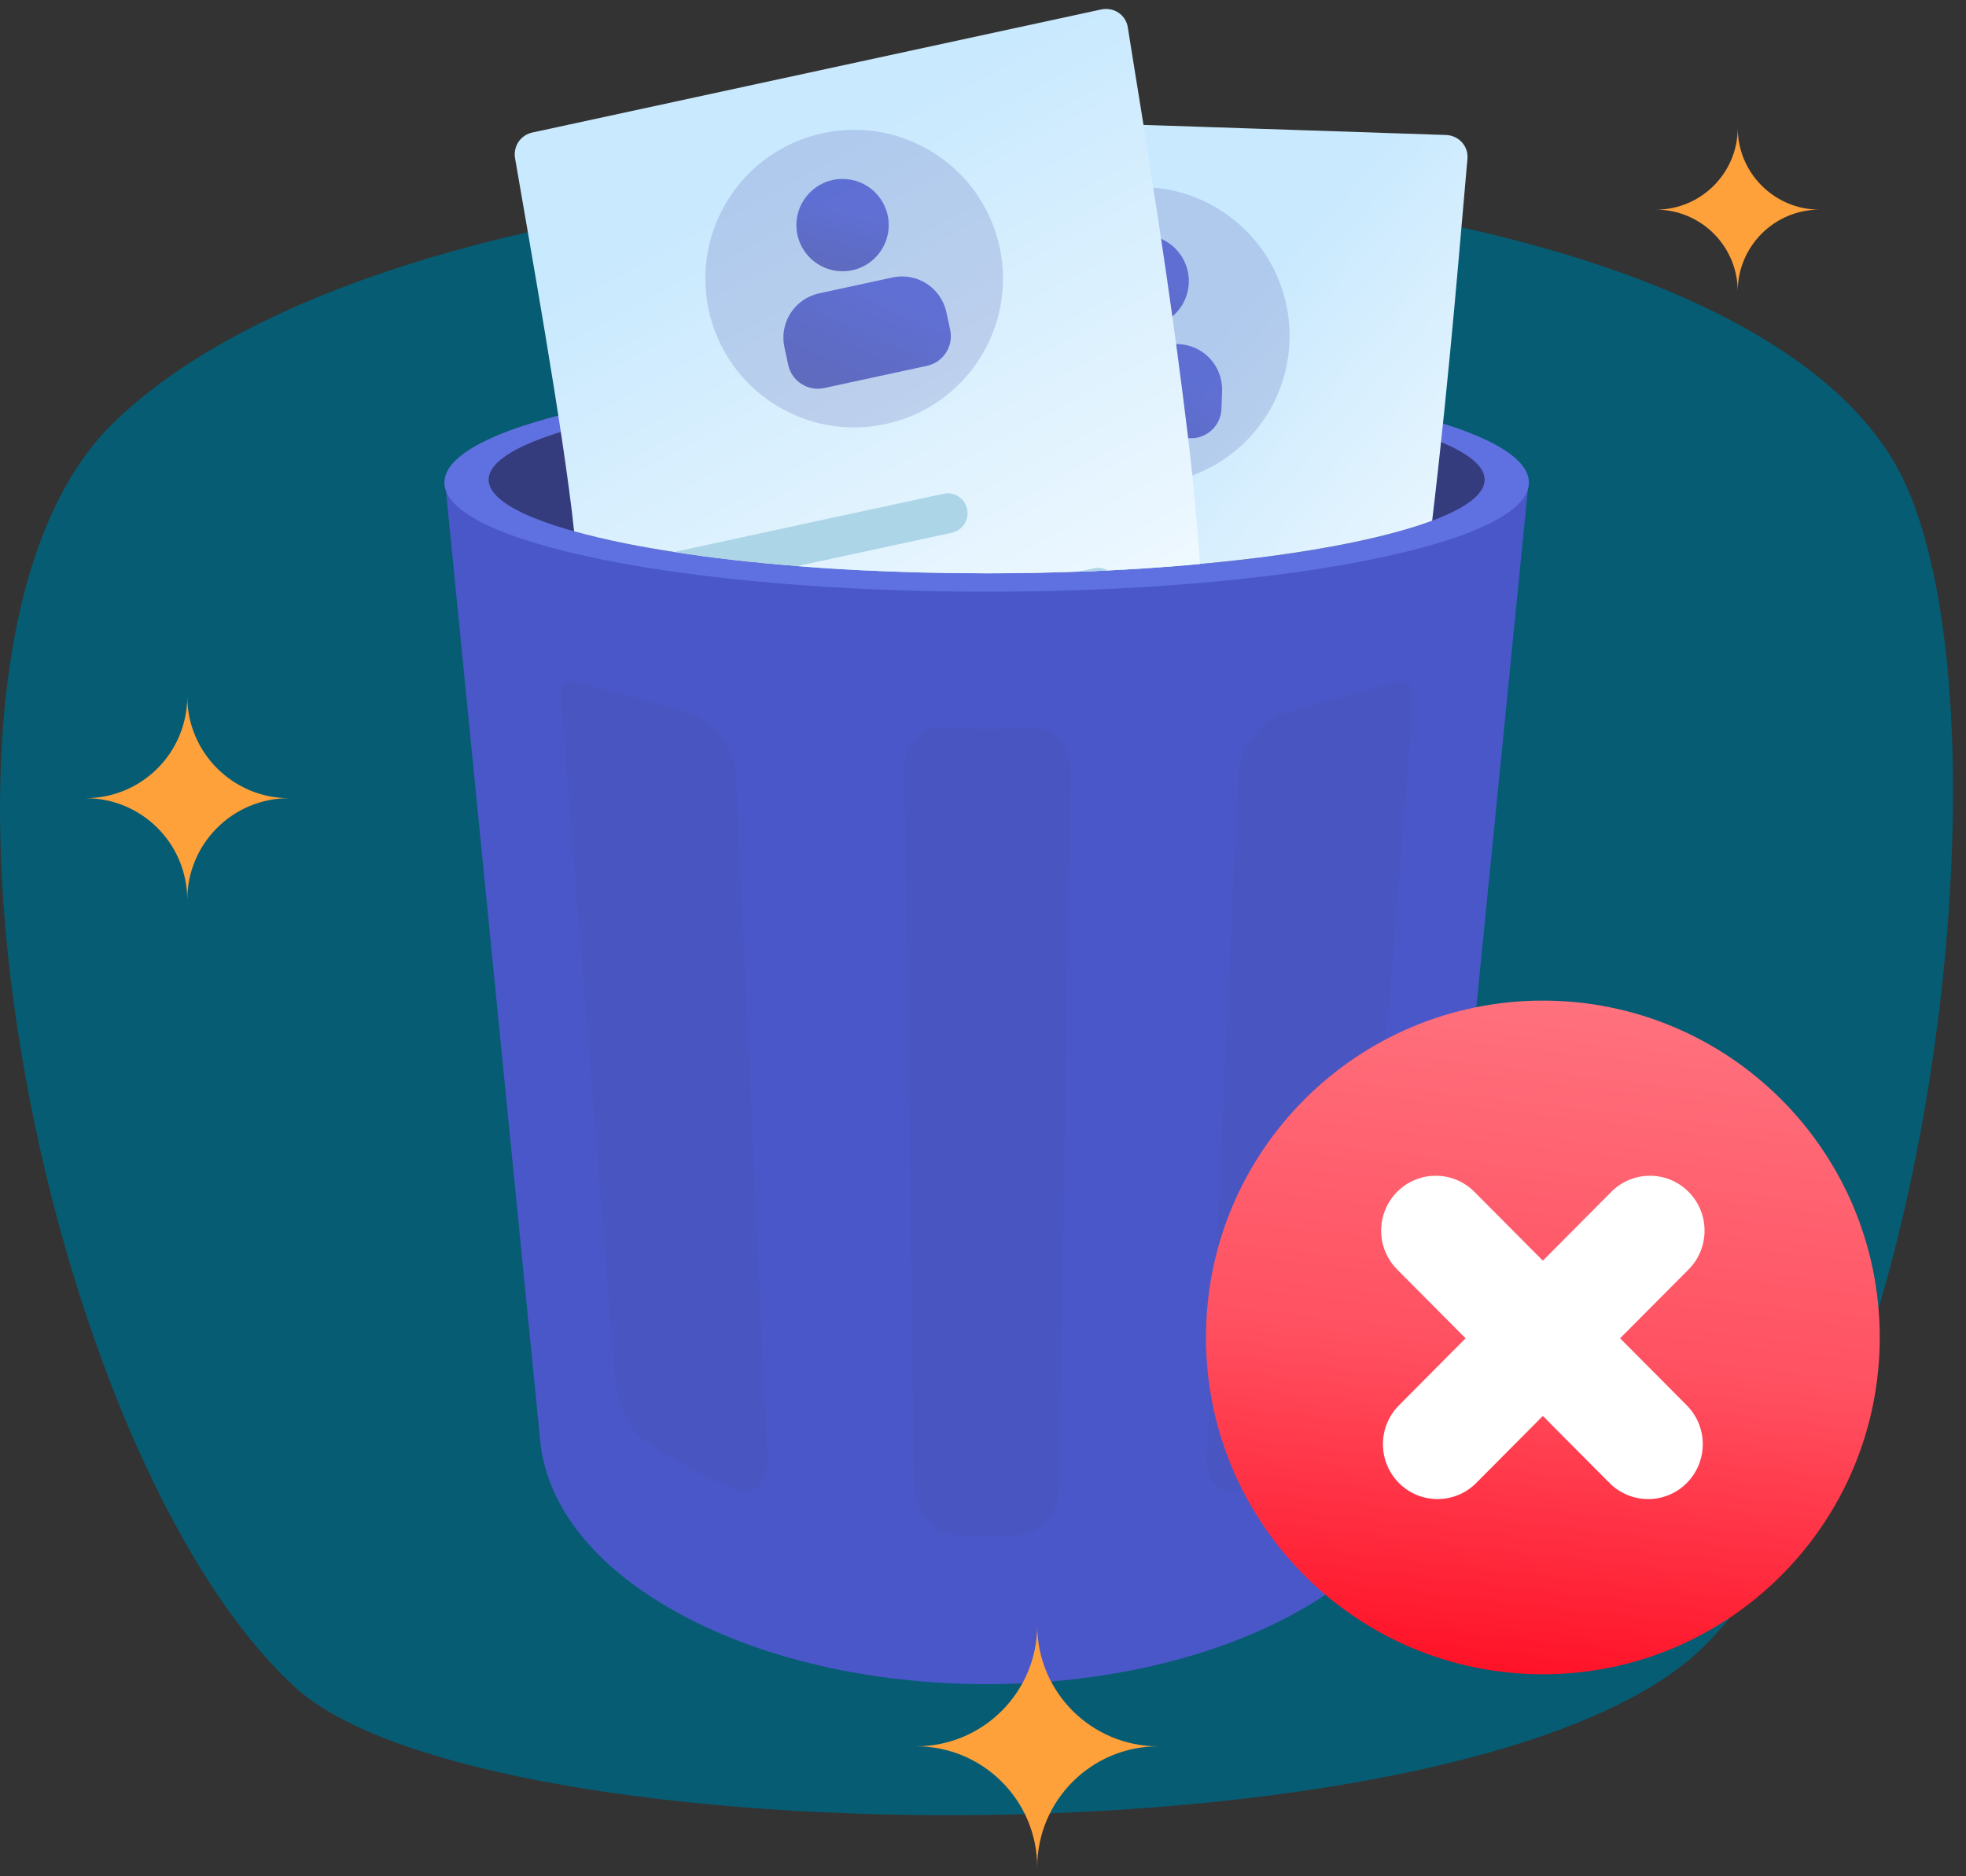 <svg width="110" height="105" viewBox="0 0 110 105" fill="none" xmlns="http://www.w3.org/2000/svg">
<rect x="0" y="0" width="110" height="105" fill="#333333" stroke="none"/>
<g clip-path="url(#clip0_161_3212)">
<path d="M95.418 92.053C83.095 104.523 27.149 104.156 16.515 94.424C2.405 81.514 -6.836 36.402 6.392 23.616C26.148 4.519 96.788 5.863 106.57 26.99C112.658 40.096 108.258 79.047 95.421 92.055L95.418 92.053Z" fill="#065C73"/>
<path d="M85.505 27.197H24.925L30.224 80.62C30.547 84.035 32.956 87.407 37.513 90.024C47.281 95.656 63.132 95.656 72.9 90.024C77.435 87.411 79.866 84.046 80.189 80.62L85.505 27.197Z" fill="#4A57C8"/>
<path d="M55.204 33.113C71.962 33.113 85.544 30.381 85.544 27.005C85.544 23.628 71.979 20.897 55.204 20.897C38.429 20.897 24.864 23.628 24.864 27.005C24.864 30.381 38.463 33.113 55.204 33.113Z" fill="#5F71E0"/>
<path d="M55.204 32.082C47.527 32.082 40.354 31.486 34.988 30.411C30.071 29.416 27.339 28.149 27.339 26.843C27.339 25.536 30.071 24.269 34.988 23.274C40.347 22.181 47.523 21.603 55.204 21.603C62.885 21.603 70.053 22.198 75.419 23.274C80.336 24.269 83.068 25.536 83.068 26.843C83.068 28.149 80.336 29.416 75.419 30.411C70.06 31.486 62.885 32.082 55.204 32.082Z" fill="#343C7E"/>
<path d="M82.103 8.915C81.749 12.768 81.153 20.564 80.131 29.141C78.912 29.594 77.333 30.02 75.421 30.409C72.994 30.895 70.198 31.284 67.144 31.561C66.675 31.604 66.194 31.649 65.701 31.687C64.493 31.781 63.254 31.862 61.981 31.922C61.441 31.95 60.895 31.971 60.336 31.988C58.665 32.048 56.949 32.082 55.205 32.082C52.698 32.082 50.245 32.016 47.889 31.896C46.79 31.841 45.721 31.77 44.671 31.683C44.677 31.677 44.677 31.672 44.677 31.666C44.807 30.962 44.923 30.321 45.017 29.771C45.044 29.617 45.072 29.465 45.098 29.295C45.322 27.858 45.546 25.874 45.764 23.667C45.83 23.039 45.889 22.395 45.949 21.738C46.114 19.945 46.272 18.082 46.408 16.291C46.44 15.892 46.474 15.493 46.506 15.104C46.654 13.213 46.779 11.455 46.888 10.023C46.959 9.05 47.025 8.23 47.074 7.62C47.085 7.505 47.112 7.396 47.151 7.291C47.33 6.794 47.806 6.454 48.359 6.472L63.979 6.99L80.906 7.554C81.627 7.581 82.184 8.194 82.103 8.913V8.915Z" fill="url(#paint0_linear_161_3212)"/>
<path opacity="0.2" d="M63.552 27.118C68.147 27.271 71.999 23.669 72.151 19.074C72.304 14.479 68.702 10.629 64.107 10.475C59.512 10.322 55.662 13.924 55.508 18.519C55.355 23.114 58.957 26.964 63.552 27.118Z" fill="#4751AB"/>
<g opacity="0.8">
<path d="M66.596 24.523L60.708 24.326C59.779 24.294 59.043 23.509 59.073 22.581L59.107 21.577C59.154 20.167 60.325 19.07 61.736 19.117L65.915 19.255C67.328 19.302 68.423 20.474 68.376 21.885L68.341 22.888C68.309 23.816 67.524 24.552 66.596 24.523Z" fill="url(#paint1_linear_161_3212)"/>
<path d="M63.847 18.312C65.273 18.359 66.468 17.243 66.515 15.817C66.562 14.392 65.443 13.196 64.02 13.149C62.594 13.102 61.399 14.219 61.352 15.644C61.305 17.07 62.423 18.265 63.849 18.312H63.847Z" fill="url(#paint2_linear_161_3212)"/>
</g>
<path d="M65.701 31.687C64.493 31.781 63.253 31.862 61.981 31.922C61.441 31.95 60.895 31.971 60.336 31.988C58.665 32.048 56.949 32.082 55.205 32.082C52.697 32.082 50.245 32.016 47.889 31.896C48.043 31.437 48.485 31.115 48.988 31.132L65.701 31.689V31.687Z" fill="#ACD6E8"/>
<path d="M67.144 31.563C66.675 31.606 66.194 31.651 65.701 31.689C64.493 31.783 63.253 31.864 61.981 31.924C61.441 31.952 60.895 31.973 60.336 31.99C58.665 32.05 56.949 32.084 55.205 32.084C52.698 32.084 50.245 32.018 47.889 31.898C46.79 31.843 45.721 31.773 44.671 31.685C44.654 31.685 44.643 31.685 44.628 31.679C42.163 31.487 39.841 31.226 37.722 30.891C36.766 30.744 35.852 30.586 34.99 30.411C33.929 30.198 32.973 29.969 32.122 29.734C31.543 24.162 29.445 12.556 28.816 8.843C28.711 8.181 29.127 7.558 29.783 7.417L61.61 0.53C62.321 0.376 63.008 0.835 63.106 1.556C63.32 2.922 63.625 4.775 63.981 6.992C64.15 8.079 64.335 9.248 64.528 10.495C64.671 11.412 64.818 12.375 64.965 13.363C65.172 14.75 65.385 16.203 65.593 17.702C65.663 18.216 65.736 18.728 65.806 19.253C66.037 20.969 66.265 22.728 66.478 24.514C66.521 24.913 66.572 25.306 66.615 25.705L66.713 26.606C66.892 28.311 67.029 29.971 67.144 31.561V31.563Z" fill="url(#paint3_linear_161_3212)"/>
<path opacity="0.2" d="M49.552 23.731C54.047 22.76 56.902 18.327 55.931 13.832C54.96 9.338 50.527 6.482 46.033 7.453C41.538 8.424 38.682 12.857 39.653 17.352C40.624 21.846 45.057 24.702 49.552 23.731Z" fill="#4751AB"/>
<g opacity="0.8">
<path d="M51.87 20.472L46.112 21.716C45.202 21.913 44.297 21.33 44.101 20.421L43.89 19.439C43.591 18.058 44.46 16.712 45.84 16.413L49.928 15.529C51.308 15.23 52.655 16.099 52.954 17.48L53.165 18.462C53.361 19.371 52.777 20.276 51.87 20.472Z" fill="url(#paint4_linear_161_3212)"/>
<path d="M47.689 15.122C49.082 14.821 49.97 13.444 49.667 12.05C49.366 10.657 47.989 9.769 46.596 10.072C45.202 10.375 44.314 11.749 44.617 13.143C44.918 14.537 46.295 15.425 47.689 15.122Z" fill="url(#paint5_linear_161_3212)"/>
</g>
<path d="M53.261 29.813L44.677 31.666L44.628 31.677C42.163 31.484 39.841 31.224 37.722 30.889L45.097 29.293L52.789 27.632C53.391 27.502 53.986 27.884 54.112 28.484C54.243 29.085 53.861 29.681 53.261 29.811V29.813Z" fill="#ACD6E8"/>
<path d="M61.981 31.924C61.441 31.952 60.895 31.973 60.336 31.99L61.205 31.805C61.478 31.745 61.751 31.794 61.981 31.924Z" fill="#ACD6E8"/>
<g opacity="0.5">
<g opacity="0.5">
<path d="M40.949 83.307C39.621 82.748 38.343 82.082 37.124 81.314C36.666 81.024 36.234 80.74 35.818 80.428C35.114 79.91 34.502 78.373 34.403 77.063L31.405 39.473C31.307 38.15 31.716 37.883 32.677 38.243C33.447 38.534 37.31 39.396 38.998 40.09C39.609 40.382 40.132 40.828 40.516 41.385C40.9 41.942 41.13 42.591 41.184 43.265L42.942 81.707C42.985 83.045 42.091 83.787 40.949 83.307Z" fill="#4751AB"/>
</g>
</g>
<g opacity="0.5">
<g opacity="0.5">
<path d="M67.518 81.707L69.277 43.265C69.334 42.591 69.565 41.944 69.949 41.387C70.331 40.83 70.854 40.384 71.462 40.09C73.156 39.396 77.013 38.532 77.784 38.243C78.75 37.883 79.156 38.15 79.062 39.473L76.057 77.063C75.963 78.373 75.346 79.91 74.642 80.428C74.226 80.74 73.795 81.024 73.342 81.314C72.115 82.084 70.824 82.75 69.486 83.307C68.355 83.787 67.458 83.045 67.518 81.707Z" fill="#4751AB"/>
</g>
</g>
<g opacity="0.5">
<g opacity="0.5">
<path d="M59.886 43.058L59.284 83.194C59.284 84.588 58.262 85.828 57.049 85.888C55.837 85.947 54.601 85.947 53.379 85.888C52.156 85.828 51.193 84.588 51.144 83.194L50.598 43.058C50.598 41.664 51.543 40.642 52.755 40.715C54.416 40.819 56.083 40.819 57.743 40.715C58.94 40.644 59.901 41.664 59.886 43.058Z" fill="#4751AB"/>
</g>
</g>
<path d="M101.8 11.732C99.281 11.732 97.228 13.786 97.228 16.304C97.228 13.786 95.175 11.732 92.657 11.732C95.175 11.732 97.228 9.679 97.228 7.161C97.228 9.679 99.284 11.732 101.8 11.732Z" fill="#FEA13A"/>
<path d="M16.173 44.667C13.019 44.667 10.477 47.211 10.477 50.364C10.477 47.209 7.935 44.667 4.781 44.667C7.935 44.667 10.477 42.123 10.477 38.971C10.477 42.1 13.021 44.667 16.173 44.667Z" fill="#FEA13A"/>
<path d="M64.805 97.726C61.064 97.726 58.033 100.759 58.033 104.498C58.033 100.757 55.001 97.726 51.259 97.726C55.001 97.726 58.033 94.693 58.033 90.952C58.033 94.693 61.066 97.726 64.805 97.726Z" fill="#FEA13A"/>
<path d="M86.324 93.695C96.735 93.695 105.174 85.256 105.174 74.845C105.174 64.434 96.735 55.996 86.324 55.996C75.914 55.996 67.475 64.434 67.475 74.845C67.475 85.256 75.914 93.695 86.324 93.695Z" fill="url(#paint6_linear_161_3212)"/>
<path d="M78.172 66.697C76.979 67.896 76.979 69.843 78.172 71.042L82.002 74.894L78.272 78.646C77.079 79.846 77.079 81.792 78.272 82.991C79.465 84.191 81.401 84.191 82.594 82.991L86.324 79.239L90.055 82.991C91.248 84.191 93.184 84.191 94.377 82.991C95.57 81.792 95.57 79.846 94.377 78.646L90.646 74.894L94.477 71.042C95.67 69.843 95.67 67.896 94.477 66.697C93.284 65.497 91.348 65.497 90.155 66.697L86.324 70.549L82.493 66.697C81.3 65.497 79.365 65.497 78.172 66.697Z" fill="white"/>
</g>
<defs>
<linearGradient id="paint0_linear_161_3212" x1="65.187" y1="21.548" x2="87.376" y2="41.191" gradientUnits="userSpaceOnUse">
<stop stop-color="#C9E9FE"/>
<stop offset="1" stop-color="white"/>
</linearGradient>
<linearGradient id="paint1_linear_161_3212" x1="65.302" y1="20.12" x2="59.508" y2="27.372" gradientUnits="userSpaceOnUse">
<stop stop-color="#4A57CD"/>
<stop offset="0.84" stop-color="#4751AB"/>
</linearGradient>
<linearGradient id="paint2_linear_161_3212" x1="64.31" y1="15.042" x2="61.826" y2="19.582" gradientUnits="userSpaceOnUse">
<stop stop-color="#4A57CD"/>
<stop offset="0.84" stop-color="#4751AB"/>
</linearGradient>
<linearGradient id="paint3_linear_161_3212" x1="44.137" y1="9.167" x2="65.42" y2="48.304" gradientUnits="userSpaceOnUse">
<stop stop-color="#C9E9FE"/>
<stop offset="1" stop-color="white"/>
</linearGradient>
<linearGradient id="paint4_linear_161_3212" x1="49.541" y1="16.517" x2="45.689" y2="24.965" gradientUnits="userSpaceOnUse">
<stop stop-color="#4A57CD"/>
<stop offset="0.84" stop-color="#4751AB"/>
</linearGradient>
<linearGradient id="paint5_linear_161_3212" x1="47.341" y1="11.837" x2="46.037" y2="16.844" gradientUnits="userSpaceOnUse">
<stop stop-color="#4A57CD"/>
<stop offset="0.84" stop-color="#4751AB"/>
</linearGradient>
<linearGradient id="paint6_linear_161_3212" x1="83.55" y1="98.648" x2="89.942" y2="43.825" gradientUnits="userSpaceOnUse">
<stop stop-color="#FF0017"/>
<stop offset="0.41" stop-color="#FF5060"/>
<stop offset="0.84" stop-color="#FF7783"/>
</linearGradient>
<clipPath id="clip0_161_3212">
<rect width="109.271" height="104" fill="white" transform="translate(0 0.5)"/>
</clipPath>
</defs>
</svg>
